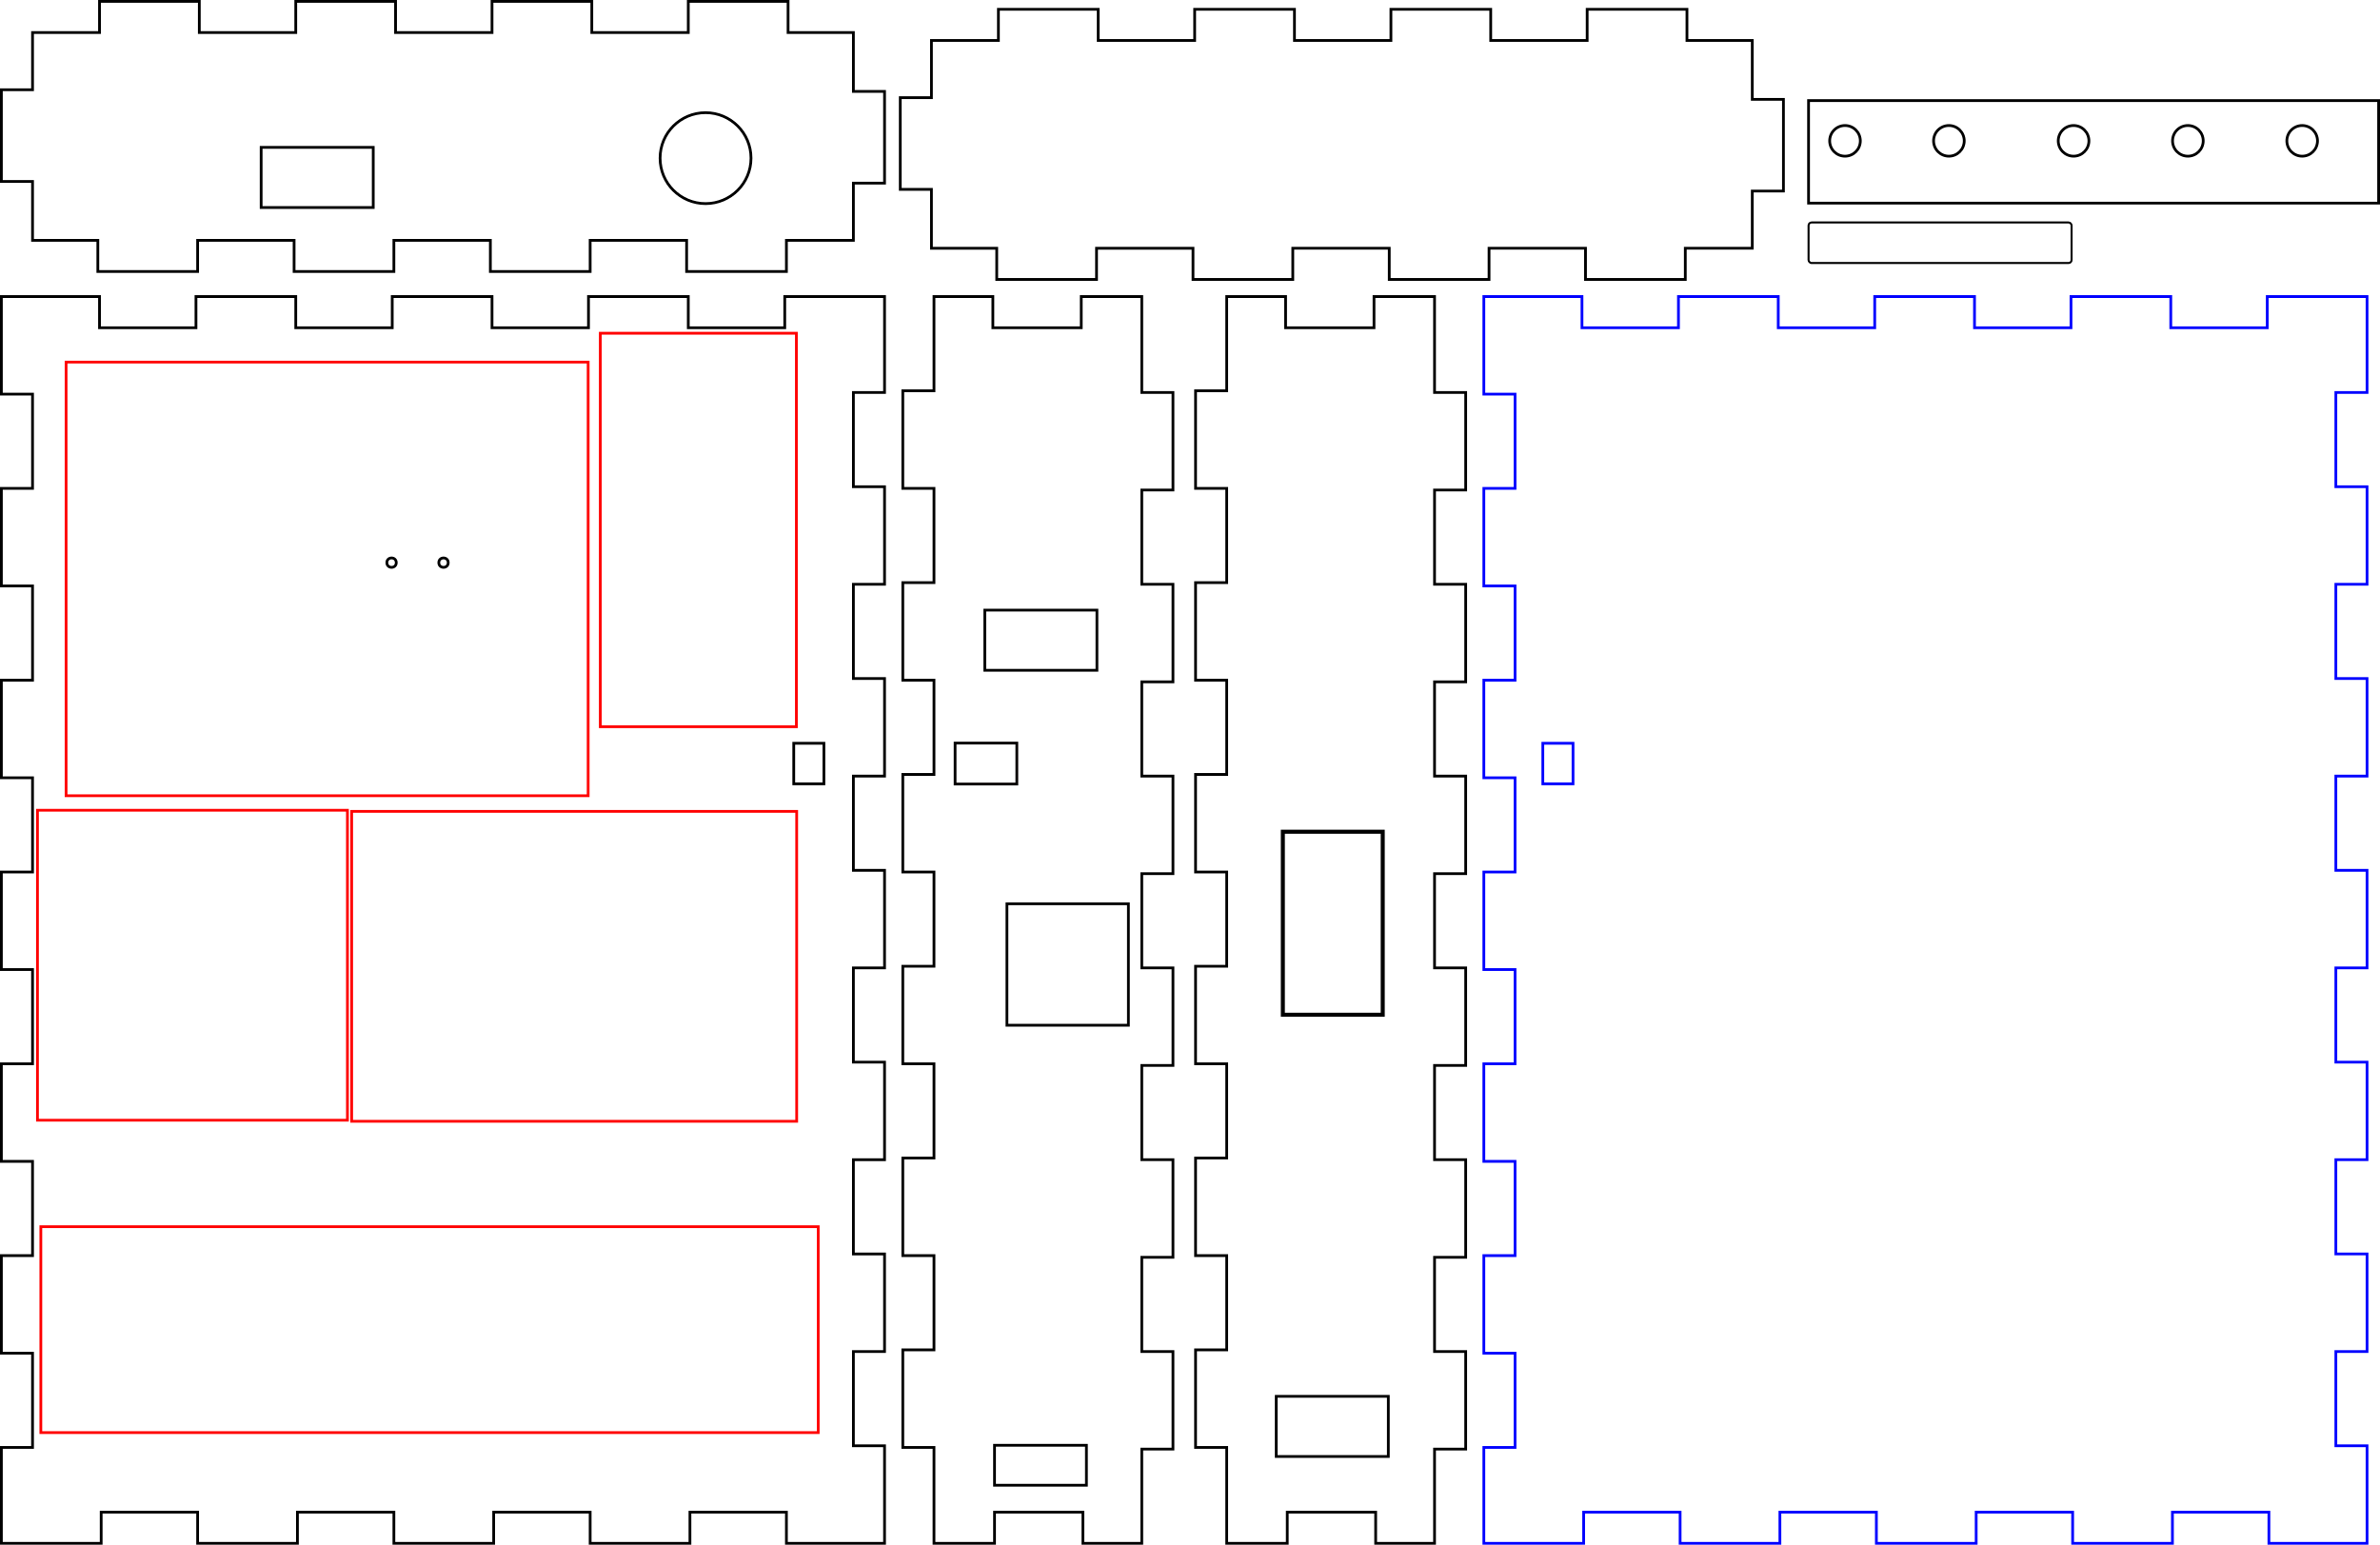 <?xml version="1.0" encoding="UTF-8" standalone="no"?>
<svg
   xmlns:dc="http://purl.org/dc/elements/1.1/"
   xmlns:cc="http://creativecommons.org/ns#"
   xmlns:rdf="http://www.w3.org/1999/02/22-rdf-syntax-ns#"
   xmlns:svg="http://www.w3.org/2000/svg"
   xmlns="http://www.w3.org/2000/svg"
   xmlns:sodipodi="http://sodipodi.sourceforge.net/DTD/sodipodi-0.dtd"
   xmlns:inkscape="http://www.inkscape.org/namespaces/inkscape"
   width="865.738"
   height="561.928"
   version="1.1"
   id="svg7040"
   sodipodi:docname="doosMp3_BigFix_v2.0.svg"
   inkscape:version="0.92.3 (2405546, 2018-03-11)">
  <sodipodi:namedview
     pagecolor="#ffffff"
     bordercolor="#666666"
     borderopacity="1"
     objecttolerance="10"
     gridtolerance="10"
     guidetolerance="10"
     inkscape:pageopacity="0"
     inkscape:pageshadow="2"
     inkscape:window-width="1366"
     inkscape:window-height="715"
     id="namedview7042"
     showgrid="false"
     fit-margin-top="0"
     fit-margin-left="0"
     fit-margin-right="0"
     fit-margin-bottom="0"
     inkscape:zoom="0.70987835"
     inkscape:cx="489.99706"
     inkscape:cy="299.85946"
     inkscape:window-x="0"
     inkscape:window-y="0"
     inkscape:window-maximized="1"
     inkscape:current-layer="g7038"
     inkscape:document-units="mm"
     units="px"
     showguides="true" />
  <desc
     id="desc7010">/home/mcristinaciocci/doosMp3_BigFix_4.dxf - scale = 1.000000, origin = (0.000000, 0.000000), method = manual</desc>
  <defs
     id="defs7022" />
  <g
     inkscape:groupmode="layer"
     inkscape:label="OpenJsCad"
     id="g7036"
     transform="translate(359.756,-1033.533)">
    <rect
       style="opacity:1;fill:none;fill-opacity:1;stroke:#000000;stroke-width:0.732;stroke-miterlimit:4;stroke-dasharray:none;stroke-dashoffset:0;stroke-opacity:1"
       id="rect5210"
       width="95.678"
       height="14.749"
       x="298.115"
       y="1114.459"
       ry="1.093" />
  </g>
  <g
     inkscape:groupmode="layer"
     inkscape:label="0"
     id="g7038"
     transform="translate(359.756,-1033.533)">
    <rect
       style="fill:none;fill-opacity:1;stroke:#ff0000;stroke-width:1;stroke-miterlimit:4;stroke-dasharray:none;stroke-opacity:1"
       id="rect5326"
       width="157.751"
       height="189.911"
       x="1165.254"
       y="145.811"
       ry="0"
       transform="rotate(90)" />
    <rect
       transform="rotate(90)"
       ry="0"
       y="233.373"
       x="1328.29"
       height="112.751"
       width="112.751"
       id="rect5328"
       style="fill:none;fill-opacity:1;stroke:#ff0000;stroke-width:1;stroke-miterlimit:4;stroke-dasharray:none;stroke-opacity:1" />
    <rect
       style="fill:none;fill-opacity:1;stroke:#ff0000;stroke-width:1;stroke-miterlimit:4;stroke-dasharray:none;stroke-opacity:1"
       id="rect5330"
       width="161.875"
       height="112.741"
       x="-231.838"
       y="1328.693" />
    <rect
       style="fill:none;fill-opacity:1;stroke:#030000;stroke-width:1;stroke-miterlimit:4;stroke-dasharray:none;stroke-opacity:1"
       id="rect5978"
       width="22.458"
       height="14.899"
       x="-12.34"
       y="1303.847" />
    <g
       id="g6011"
       transform="translate(21.931,-4.648)"
       style="fill:none;stroke:#000000;stroke-width:1;stroke-miterlimit:4;stroke-dasharray:none;stroke-opacity:1">
      <circle
         r="1.71"
         cy="1242.863"
         cx="-239.254"
         id="path6005"
         style="fill:none;fill-opacity:1;stroke:#000000;stroke-width:1;stroke-miterlimit:4;stroke-dasharray:none;stroke-opacity:1" />
      <circle
         style="fill:none;fill-opacity:1;stroke:#000000;stroke-width:1;stroke-miterlimit:4;stroke-dasharray:none;stroke-opacity:1"
         id="circle6007"
         cx="-220.355"
         cy="1242.863"
         r="1.71" />
    </g>
    <circle
       style="fill:none;fill-opacity:1;stroke:#000000;stroke-width:1;stroke-miterlimit:4;stroke-dasharray:none;stroke-opacity:1"
       id="path6013"
       cx="-103.11"
       cy="1091.06"
       r="16.539" />
    <rect
       transform="scale(-1)"
       y="-1402.666"
       x="-143.221"
       height="66.57"
       width="36.334"
       id="rect6017"
       style="fill:none;fill-opacity:1;stroke:#000000;stroke-width:1.461;stroke-miterlimit:4;stroke-dasharray:none;stroke-opacity:1" />
    <rect
       style="fill:none;fill-opacity:1;stroke:#000000;stroke-width:1;stroke-miterlimit:4;stroke-dasharray:none;stroke-opacity:1"
       id="rect6015"
       width="44.179"
       height="44.179"
       x="1362.314"
       y="-50.707"
       transform="rotate(90)" />
    <g
       id="g4624"
       transform="translate(42,-2)"
       style="stroke-width:1;stroke-miterlimit:4;stroke-dasharray:none">
      <rect
         transform="rotate(90)"
         y="-463.483"
         x="1072.126"
         height="207.368"
         width="37.289"
         id="rect7699"
         style="fill:none;fill-opacity:1;stroke:#000000;stroke-width:1;stroke-miterlimit:4;stroke-dasharray:none;stroke-opacity:1" />
      <circle
         r="5.577"
         cy="1086.771"
         cx="269.373"
         id="path7701"
         style="fill:none;fill-opacity:1;stroke:#000000;stroke-width:1;stroke-miterlimit:4;stroke-dasharray:none;stroke-opacity:1" />
      <circle
         style="fill:none;fill-opacity:1;stroke:#000000;stroke-width:1;stroke-miterlimit:4;stroke-dasharray:none;stroke-opacity:1"
         id="circle7703"
         cx="435.673"
         cy="1086.771"
         r="5.577" />
      <circle
         r="5.577"
         cy="1086.771"
         cx="394.098"
         id="circle7705"
         style="fill:none;fill-opacity:1;stroke:#000000;stroke-width:1;stroke-miterlimit:4;stroke-dasharray:none;stroke-opacity:1" />
      <circle
         style="fill:none;fill-opacity:1;stroke:#000000;stroke-width:1;stroke-miterlimit:4;stroke-dasharray:none;stroke-opacity:1"
         id="circle7707"
         cx="352.523"
         cy="1086.771"
         r="5.577" />
      <circle
         r="5.577"
         cy="1086.771"
         cx="307.169"
         id="circle7709"
         style="fill:none;fill-opacity:1;stroke:#000000;stroke-width:1;stroke-miterlimit:4;stroke-dasharray:none;stroke-opacity:1" />
    </g>
    <rect
       y="1479.78"
       x="-344.899"
       height="74.896"
       width="282.77"
       id="rect2669"
       style="fill:none;fill-opacity:1;stroke:#ff0000;stroke-width:1;stroke-miterlimit:4;stroke-dasharray:none;stroke-opacity:1" />
    <rect
       style="fill:none;fill-opacity:1;stroke:#000000;stroke-width:1;stroke-miterlimit:4;stroke-dasharray:none;stroke-opacity:1"
       id="rect5980"
       width="14.756"
       height="10.976"
       x="1303.919"
       y="60.051"
       transform="rotate(90)" />
    <path
       inkscape:connector-curvature="0"
       d="m -359.256,1066.184 v 33.361 h 11.339 v 21.417 h 23.752 v 11.338 h 36.3 v -11.338 h 35.091 v 11.338 h 36.3 v -11.338 h 35.091 v 11.338 h 36.3 v -11.338 h 35.091 v 11.338 h 36.3 v -11.338 h 24.357 v -20.813 h 11.339 v -33.361 h -11.339 v -21.417 h -23.752 v -11.339 h -36.3 v 11.339 h -35.091 v -11.339 H -180.778 v 11.339 h -35.091 v -11.339 h -36.3 v 11.339 h -35.091 v -11.339 h -36.3 v 11.339 h -24.357 v 20.813 z"
       style="fill:none;stroke:#000000;stroke-width:1;stroke-miterlimit:4;stroke-dasharray:none"
       id="path2693" />
    <path
       inkscape:connector-curvature="0"
       d="m -20.943,1102.425 v 21.417 h 23.752 v 11.338 h 36.3 v -11.338 h 35.091 v 11.338 H 110.501 v -11.338 h 35.091 v 11.338 h 36.3 v -11.338 h 35.091 v 11.338 h 36.3 v -11.338 H 277.64 V 1103.03 h 11.339 v -33.361 H 277.64 v -21.417 h -23.752 v -11.339 h -36.3 v 11.339 H 182.497 v -11.339 h -36.3 v 11.339 h -35.091 v -11.339 H 74.805 v 11.339 h -35.091 v -11.339 H 3.414 v 11.339 h -24.357 v 20.813 h -11.339 v 33.361 z"
       style="fill:none;stroke:#000000;stroke-width:1;stroke-miterlimit:4;stroke-dasharray:none"
       id="path2701" />
    <rect
       y="70.069"
       x="1154.756"
       height="71.329"
       width="143.14"
       id="rect3302"
       style="fill:none;fill-opacity:1;stroke:#ff0000;stroke-width:1;stroke-miterlimit:4;stroke-dasharray:none;stroke-opacity:1"
       transform="rotate(90)" />
    <rect
       transform="scale(-1)"
       y="-1563.37"
       x="-145.253"
       height="21.883"
       width="40.78"
       id="rect3304"
       style="fill:none;fill-opacity:1;stroke:#000000;stroke-width:1;stroke-miterlimit:4;stroke-dasharray:none;stroke-opacity:1" />
    <rect
       style="fill:none;fill-opacity:1;stroke:#000000;stroke-width:1;stroke-miterlimit:4;stroke-dasharray:none;stroke-opacity:1"
       id="rect3306"
       width="40.78"
       height="21.883"
       x="-39.253"
       y="-1277.37"
       transform="scale(-1)" />
    <rect
       transform="scale(-1)"
       y="-1573.827"
       x="-35.436"
       height="14.532"
       width="33.43"
       id="rect3308"
       style="fill:none;fill-opacity:1;stroke:#000000;stroke-width:1;stroke-miterlimit:4;stroke-dasharray:none;stroke-opacity:1" />
    <path
       inkscape:connector-curvature="0"
       d="m -359.255,1560.073 v 34.888 h 36.3 v -11.339 h 35.091 v 11.339 h 36.3 v -11.339 h 35.091 v 11.339 h 36.3 v -11.339 h 35.091 v 11.339 h 36.3 v -11.339 h 35.091 v 11.339 h 35.696 v -35.493 h -11.339 v -34.283 h 11.339 v -35.493 h -11.339 v -34.283 h 11.339 v -35.493 h -11.339 v -34.283 h 11.339 v -35.493 h -11.339 v -34.283 h 11.339 v -35.493 h -11.339 v -34.283 h 11.339 v -35.493 h -11.339 v -34.283 h 11.339 v -34.888 h -36.3 v 11.339 h -35.091 v -11.339 h -36.3 v 11.339 h -35.091 v -11.339 h -36.3 v 11.339 h -35.091 v -11.339 h -36.3 v 11.339 h -35.091 v -11.339 h -35.696 v 35.493 h 11.339 v 34.283 h -11.339 v 35.493 h 11.339 v 34.283 h -11.339 v 35.493 h 11.339 v 34.283 h -11.339 v 35.493 h 11.339 v 34.283 h -11.339 v 35.493 h 11.339 v 34.283 h -11.339 v 35.493 h 11.339 v 34.283 z"
       style="fill:none;stroke:#000000"
       id="path870" />
    <path
       inkscape:connector-curvature="0"
       d="m 1.402,1141.417 h -21.417 v 34.283 h -11.339 v 35.493 h 11.339 v 34.283 h -11.339 v 35.493 h 11.339 v 34.283 h -11.339 v 35.493 h 11.339 v 34.283 h -11.339 v 35.493 h 11.339 v 34.283 h -11.339 v 35.493 h 11.339 v 34.283 h -11.339 v 35.493 h 11.339 v 34.888 h 22.022 v -11.339 h 32.151 v 11.339 h 21.417 v -34.283 h 11.339 v -35.493 h -11.339 v -34.283 h 11.339 v -35.493 h -11.339 v -34.283 h 11.339 v -35.493 h -11.339 v -34.283 h 11.339 v -35.493 h -11.339 v -34.283 h 11.339 v -35.493 h -11.339 v -34.283 h 11.339 v -35.493 h -11.339 v -34.888 h -22.022 v 11.339 H 1.402 Z"
       style="fill:none;stroke:#000000"
       id="path874" />
    <path
       inkscape:connector-curvature="0"
       d="M 107.89,1141.417 H 86.472 v 34.283 h -11.339 v 35.493 h 11.339 v 34.283 h -11.339 v 35.493 h 11.339 v 34.283 h -11.339 v 35.493 h 11.339 v 34.283 h -11.339 v 35.493 h 11.339 v 34.283 h -11.339 v 35.493 h 11.339 v 34.283 h -11.339 v 35.493 h 11.339 v 34.888 h 22.022 v -11.339 h 32.151 v 11.339 h 21.417 v -34.283 h 11.339 v -35.493 h -11.339 v -34.283 h 11.339 v -35.493 h -11.339 v -34.283 h 11.339 v -35.493 h -11.339 v -34.283 h 11.339 v -35.493 h -11.339 v -34.283 h 11.339 v -35.493 h -11.339 v -34.283 h 11.339 v -35.493 h -11.339 v -34.888 h -22.022 v 11.339 h -32.151 z"
       style="fill:none;stroke:#000000"
       id="path876" />
    <g
       id="g1509"
       style="stroke:#0000ff;stroke-opacity:1">
      <rect
         style="fill:none;fill-opacity:1;stroke:#0000ff;stroke-width:1;stroke-miterlimit:4;stroke-dasharray:none;stroke-opacity:1"
         id="rect3296"
         width="14.756"
         height="10.976"
         x="1303.919"
         y="201.458"
         transform="matrix(0,1,1,0,0,0)" />
      <path
         id="path878"
         style="fill:none;stroke:#0000ff;stroke-opacity:1"
         d="m 215.702,1141.417 h -35.696 v 35.493 h 11.339 v 34.283 h -11.339 v 35.493 h 11.339 v 34.283 h -11.339 v 35.493 h 11.339 v 34.283 h -11.339 v 35.493 h 11.339 v 34.283 h -11.339 v 35.493 h 11.339 v 34.283 h -11.339 v 35.493 h 11.339 v 34.283 h -11.339 v 34.888 h 36.3 v -11.339 h 35.091 v 11.339 h 36.3 v -11.339 h 35.091 v 11.339 h 36.3 v -11.339 h 35.091 v 11.339 h 36.3 v -11.339 h 35.091 v 11.339 h 35.696 v -35.493 h -11.339 v -34.283 h 11.339 v -35.493 h -11.339 v -34.283 h 11.339 v -35.493 h -11.339 v -34.283 h 11.339 v -35.493 h -11.339 v -34.283 h 11.339 v -35.493 h -11.339 v -34.283 h 11.339 v -35.493 h -11.339 v -34.283 h 11.339 v -34.888 h -36.3 v 11.339 h -35.091 v -11.339 h -36.3 v 11.339 h -35.091 v -11.339 h -36.3 v 11.339 H 287.093 v -11.339 h -36.3 v 11.339 h -35.091 z"
         inkscape:connector-curvature="0" />
    </g>
    <rect
       style="fill:none;fill-opacity:1;stroke:#000000;stroke-width:1;stroke-miterlimit:4;stroke-dasharray:none;stroke-opacity:1"
       id="rect1505"
       width="40.78"
       height="21.883"
       x="223.987"
       y="-1109.023"
       transform="scale(-1)" />
  </g>
</svg>
